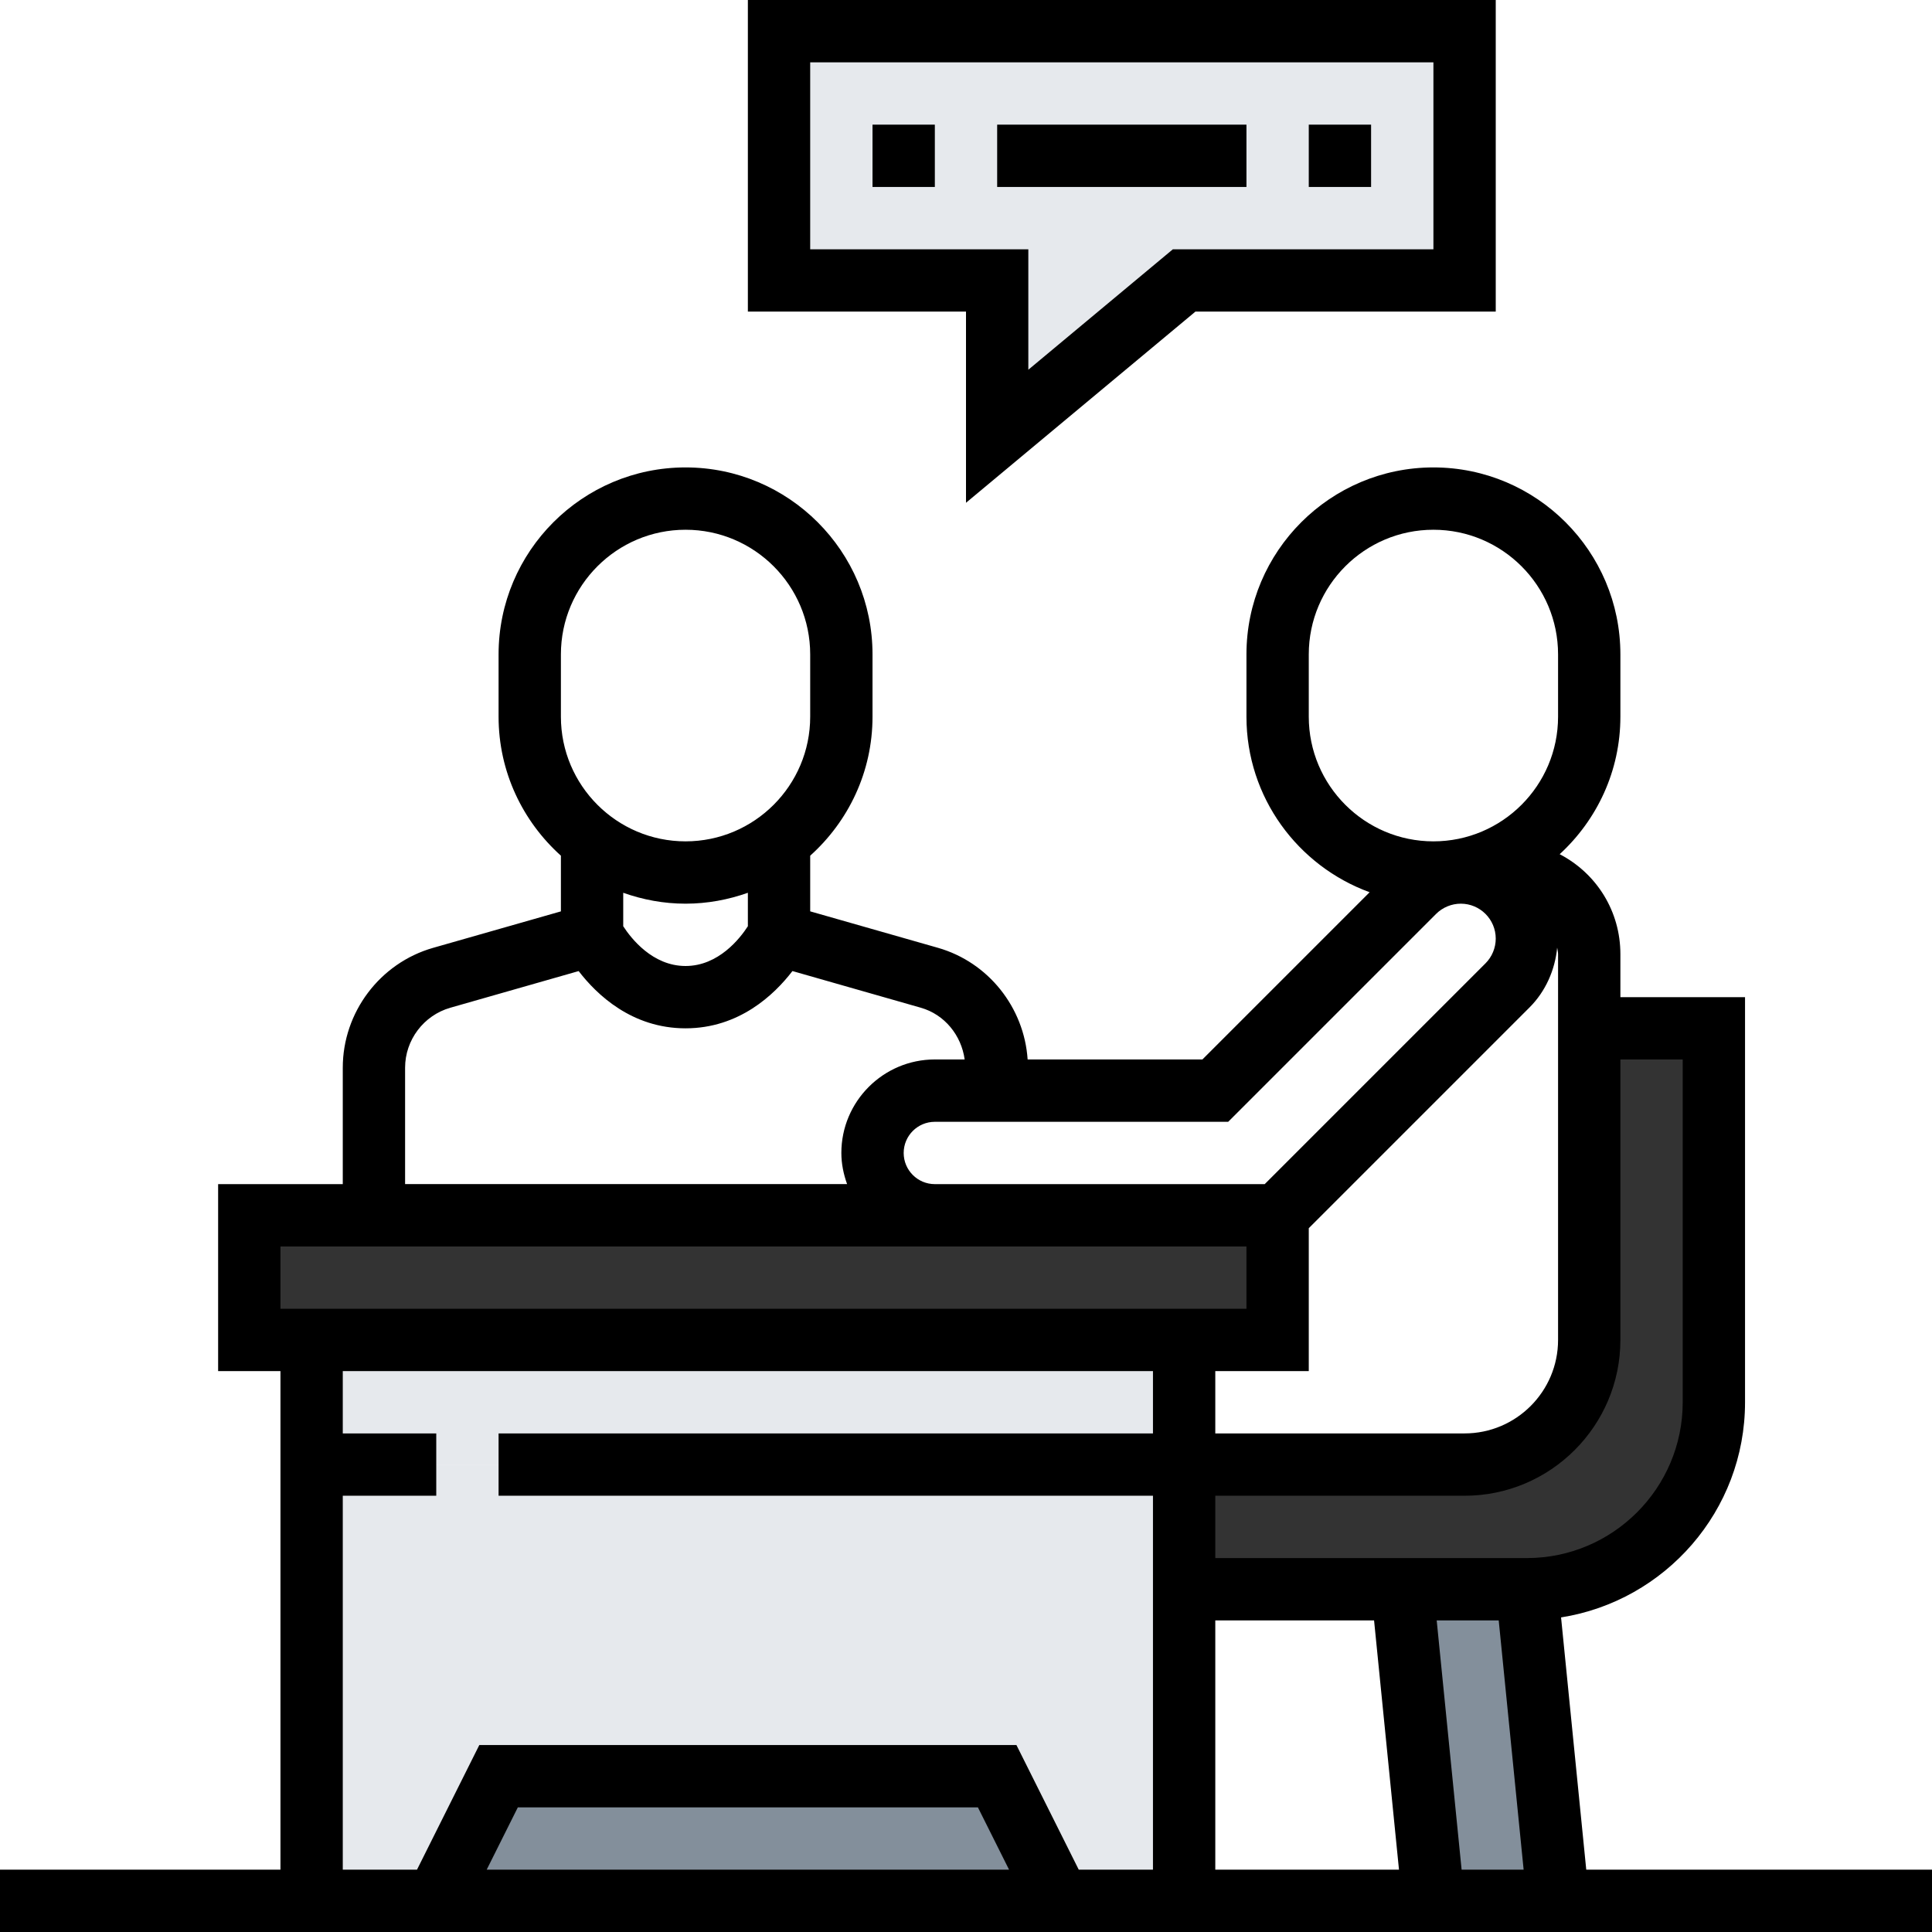<?xml version="1.0" encoding="UTF-8" standalone="no"?>
<svg
   xmlns:dc="http://purl.org/dc/elements/1.1/"
   xmlns:cc="http://creativecommons.org/ns#"
   xmlns:rdf="http://www.w3.org/1999/02/22-rdf-syntax-ns#"
   xmlns:svg="http://www.w3.org/2000/svg"
   xmlns="http://www.w3.org/2000/svg"
   xmlns:sodipodi="http://sodipodi.sourceforge.net/DTD/sodipodi-0.dtd"
   xmlns:inkscape="http://www.inkscape.org/namespaces/inkscape"
   height="496pt"
   viewBox="0 0 496 496"
   width="496pt"
   version="1.1"
   id="svg40"
   sodipodi:docname="consultation.svg"
   inkscape:version="0.92.4 (5da689c313, 2019-01-14)">
  <defs
     id="defs44" />
  <sodipodi:namedview
     pagecolor="#ffffff"
     bordercolor="#666666"
     borderopacity="1"
     objecttolerance="10"
     gridtolerance="10"
     guidetolerance="10"
     inkscape:pageopacity="0"
     inkscape:pageshadow="2"
     inkscape:window-width="1366"
     inkscape:window-height="745"
     id="namedview42"
     showgrid="false"
     inkscape:zoom="1.0093379"
     inkscape:cx="469.01561"
     inkscape:cy="196.52232"
     inkscape:window-x="-8"
     inkscape:window-y="-8"
     inkscape:window-maximized="1"
     inkscape:current-layer="svg40" />
  <path
     d="m200 72v-64h176v64h-72l-48 40v-40zm0 0"
     fill="#e6e9ed"
     id="path2" />
  <path
     d="m304 408v80h-32l-16-32h-128l-16 32h-32v-112h224zm0 0"
     fill="#e6e9ed"
     id="path4" />
  <path
     d="m304 344v32h-224v-32zm0 0"
     fill="#e6e9ed"
     id="path6" />
  <path
     d="m328 312v32h-264v-32zm0 0"
     fill="#aab2bd"
     id="path8"
     style="fill:#333333" />
  <path
     d="m256 456 16 32h-160l16-32zm0 0"
     fill="#838f9b"
     id="path10" />
  <path
     d="m392 408 8 80h-32l-8-80zm0 0"
     fill="#838f9b"
     id="path12" />
  <path
     d="m440 264v96c0 26.48-21.52 48-48 48h-88v-32h72c17.68 0 32-14.32 32-32v-80zm0 0"
     id="path14"
     fill="#cf9e76"
     style="fill:#333333" />
  <path
     d="m248 129.078 58.895-49.078h77.105v-80h-192v80h56zm-40-65.078v-48h160v48h-66.895l-37.105 30.922v-30.922zm0 0"
     id="path30" />
  <path
     d="m224 32h16v16h-16zm0 0"
     id="path32" />
  <path
     d="m256 32h64v16h-64zm0 0"
     id="path34" />
  <path
     d="m336 32h16v16h-16zm0 0"
     id="path36" />
  <path
     style="stroke-width:1.333"
     d="M 234.666 160 C 199.369 160 170.666 188.703 170.666 224 L 170.666 245.334 C 170.666 264.225 178.943 281.172 192 292.906 L 192 311.969 L 148.275 324.447 C 130.057 329.64 117.334 346.516 117.334 365.475 L 117.334 405.334 L 74.666 405.334 L 74.666 469.334 L 96 469.334 L 96 640 L 0 640 L 0 661.334 L 661.334 661.334 L 661.334 640 L 542.984 640 L 534.359 553.65 C 569.974 548.02 597.334 517.182 597.334 480 L 597.334 341.334 L 554.666 341.334 L 554.666 326.594 C 554.666 312.094 546.697 299.074 533.885 292.396 C 546.624 280.693 554.666 263.959 554.666 245.334 L 554.666 224 C 554.666 188.703 525.963 160 490.666 160 C 455.369 160 426.666 188.703 426.666 224 L 426.666 245.334 C 426.666 272.949 444.277 296.458 468.834 305.416 L 411.584 362.666 L 351.766 362.666 C 350.573 344.885 338.359 329.385 321.057 324.438 L 277.334 311.959 L 277.334 292.906 C 290.391 281.182 298.666 264.235 298.666 245.334 L 298.666 224 C 298.666 188.703 269.963 160 234.666 160 z M 234.666 181.334 C 258.197 181.334 277.334 200.469 277.334 224 L 277.334 245.334 C 277.334 268.865 258.197 288 234.666 288 C 211.135 288 192 268.865 192 245.334 L 192 224 C 192 200.469 211.135 181.334 234.666 181.334 z M 490.666 181.334 C 514.197 181.334 533.334 200.469 533.334 224 L 533.334 245.334 C 533.334 268.865 514.197 288 490.666 288 C 467.135 288 448 268.865 448 245.334 L 448 224 C 448 200.469 467.135 181.334 490.666 181.334 z M 213.334 305.6 C 220.021 307.969 227.176 309.334 234.666 309.334 C 242.156 309.334 249.312 307.969 256 305.6 L 256 317.057 C 253.354 321.14 246.005 330.666 234.666 330.666 C 223.327 330.666 215.98 321.14 213.334 317.057 L 213.334 305.6 z M 500.041 309.334 C 506.635 309.334 512 314.697 512 321.291 C 512 324.437 510.729 327.521 508.5 329.75 L 432.916 405.334 L 320 405.334 C 314.115 405.334 309.334 400.551 309.334 394.666 C 309.334 388.781 314.115 384 320 384 L 420.416 384 L 491.584 312.834 C 493.813 310.605 496.895 309.334 500.041 309.334 z M 533.025 324.375 C 533.119 325.12 533.334 325.823 533.334 326.594 L 533.334 458.666 C 533.334 476.307 518.975 490.666 501.334 490.666 L 416 490.666 L 416 469.334 L 448 469.334 L 448 420.416 L 523.584 344.834 C 529.048 339.37 532.296 332.031 533.025 324.375 z M 271.256 332.396 L 315.197 344.947 C 323.369 347.286 329.068 354.391 330.209 362.656 L 320 362.656 C 302.359 362.656 288 377.016 288 394.656 C 288 398.411 288.765 401.973 289.963 405.322 L 138.666 405.322 L 138.666 365.475 C 138.666 355.99 145.036 347.563 154.135 344.959 L 198.078 332.406 C 204.266 340.469 216.307 352 234.666 352 C 253.025 352 265.068 340.469 271.256 332.396 z M 554.666 362.666 L 576 362.666 L 576 480 C 576 509.406 552.072 533.334 522.666 533.334 L 416 533.334 L 416 512 L 501.334 512 C 530.74 512 554.666 488.072 554.666 458.666 L 554.666 362.666 z M 96 426.666 L 426.666 426.666 L 426.666 448 L 96 448 L 96 426.666 z M 117.334 469.334 L 394.666 469.334 L 394.666 490.666 L 170.666 490.666 L 170.666 512 L 394.666 512 L 394.666 640 L 369.26 640 L 347.928 597.334 L 164.072 597.334 L 142.74 640 L 117.334 640 L 117.334 512 L 149.334 512 L 149.334 490.666 L 117.334 490.666 L 117.334 469.334 z M 416 554.666 L 470.35 554.666 L 478.881 640 L 416 640 L 416 554.666 z M 491.787 554.666 L 513.016 554.666 L 521.547 640 L 500.318 640 L 491.787 554.666 z M 177.26 618.666 L 334.74 618.666 L 345.406 640 L 166.594 640 L 177.26 618.666 z "
     id="path38"
     transform="scale(0.75)" />
</svg>
